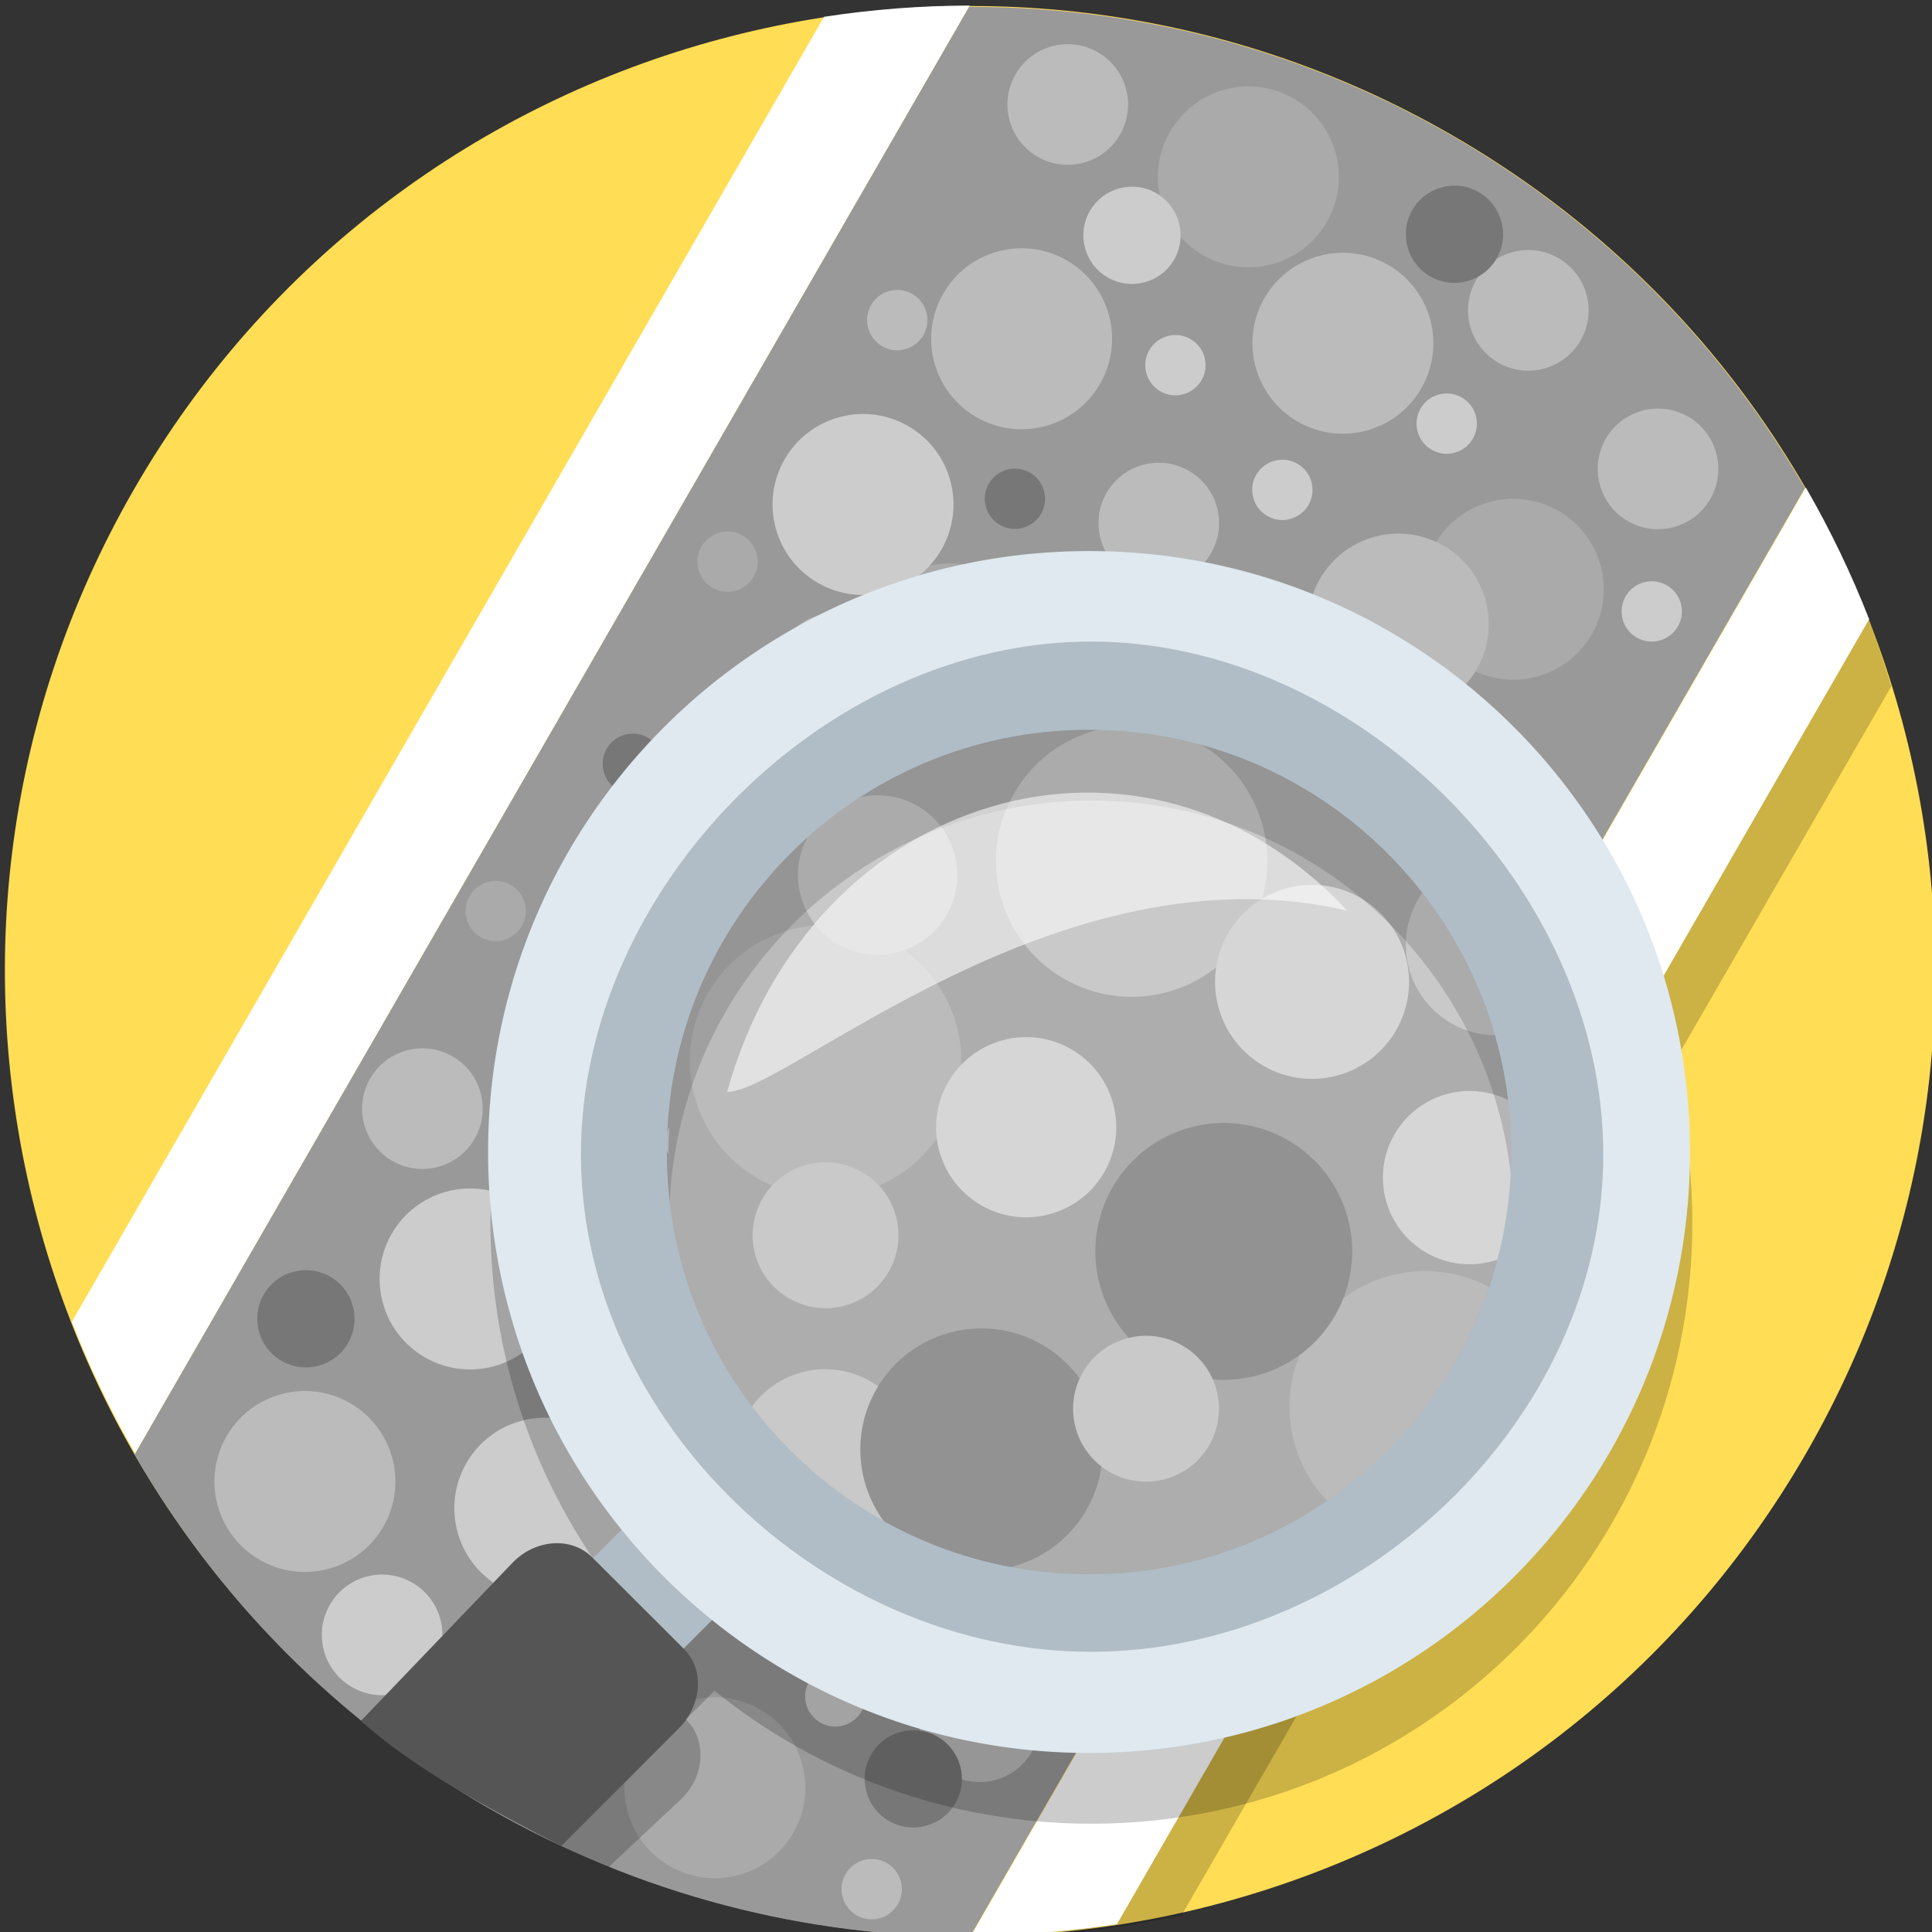 <?xml version="1.0" encoding="UTF-8" standalone="no"?>
<svg
   xmlns:dc="http://purl.org/dc/elements/1.1/"
   xmlns:cc="http://creativecommons.org/ns#"
   xmlns:rdf="http://www.w3.org/1999/02/22-rdf-syntax-ns#"
   xmlns:svg="http://www.w3.org/2000/svg"
   xmlns="http://www.w3.org/2000/svg"
   id="svg8"
   version="1.1"
   viewBox="0 0 33.867 33.867"
   height="128"
   width="128">
  <rect x="0" y="0" width="33.867" height="33.867" fill="#333333" stroke="none"/>
  <defs
     id="defs2" />
  <g
     transform="translate(0,-263.133)"
     id="layer1">
    <g
       id="street_surface_paved_detail"
       transform="matrix(0.229,0.132,-0.132,0.229,109.725,314.078)">
      <path
         style="fill:#ffdd55;fill-opacity:1;stroke-width:0.2"
         id="path4485-6-6-77-9"
         d="m -304,64 c 0,35.346 -28.654,64 -64,64 -35.346,0 -64,-28.654 -64,-64 0,-35.346 28.654,-64 64,-64 35.346,0 64,28.654 64,64" />
      <path
         id="path4485-6-6-16-8-0-0-97"
         d="m -332.545,117.428 c 2.826,-1.837 5.468,-3.961 7.963,-6.208 l 0.077,-94.108 c -2.495,-2.248 -4.329,-4.089 -8.069,-5.734 0,0 0.101,106.174 0.029,106.05 z"
         style="fill:#000000;fill-opacity:0.2;stroke-width:0.2" />
      <path
         id="path4485-6-6-70-4-6"
         d="m -400,8.527 c -2.808,1.625 -5.483,3.454 -8,5.473 v 99.887 c 2.517,2.019 5.192,3.847 8,5.473 z"
         style="fill:#ffffff;fill-opacity:1;stroke-width:0.2" />
      <g
         id="g6539">
        <path
           style="fill:#999999;fill-opacity:1;stroke-width:0.2"
           d="m -367.988,0.035 c -11.665,0 -22.59,3.136 -32.008,8.588 v 110.824 c 9.418,5.452 20.343,8.588 32.008,8.588 11.644,0 22.551,-3.125 31.957,-8.559 V 8.594 c -9.406,-5.434 -20.313,-8.559 -31.957,-8.559 z"
           id="path4485-6-6-1-3-7" />
        <path
           style="fill:#ffffff;fill-opacity:1;stroke-width:0.2"
           d="m -336,8.527 v 110.832 c 2.808,-1.625 5.483,-3.454 8,-5.473 V 14 c -2.517,-2.019 -5.192,-3.847 -8,-5.473 z"
           id="path4485-6-6-7-6-72" />
        <circle
           style="opacity:1;vector-effect:none;fill:#bbbbbb;fill-opacity:1;stroke:none;stroke-width:12.698;stroke-linecap:butt;stroke-linejoin:miter;stroke-miterlimit:4;stroke-dasharray:none;stroke-dashoffset:0;stroke-opacity:1;paint-order:stroke fill markers"
           id="path6983-6"
           cx="-385.985"
           cy="25.954"
           r="6" />
        <circle
           style="opacity:1;vector-effect:none;fill:#bbbbbb;fill-opacity:1;stroke:none;stroke-width:12.698;stroke-linecap:butt;stroke-linejoin:miter;stroke-miterlimit:4;stroke-dasharray:none;stroke-dashoffset:0;stroke-opacity:1;paint-order:stroke fill markers"
           id="path6983-1-75"
           cx="-367.378"
           cy="15.57"
           r="6" />
        <circle
           style="opacity:1;vector-effect:none;fill:#aaaaaa;fill-opacity:1;stroke:none;stroke-width:12.698;stroke-linecap:butt;stroke-linejoin:miter;stroke-miterlimit:4;stroke-dasharray:none;stroke-dashoffset:0;stroke-opacity:1;paint-order:stroke fill markers"
           id="path6983-1-3-9"
           cx="-379.728"
           cy="46.475"
           r="6" />
        <circle
           style="opacity:1;vector-effect:none;fill:#cccccc;fill-opacity:1;stroke:none;stroke-width:12.698;stroke-linecap:butt;stroke-linejoin:miter;stroke-miterlimit:4;stroke-dasharray:none;stroke-dashoffset:0;stroke-opacity:1;paint-order:stroke fill markers"
           id="path6983-1-16-7"
           cx="-386.536"
           cy="98.242"
           r="6" />
        <circle
           style="opacity:1;vector-effect:none;fill:#cccccc;fill-opacity:1;stroke:none;stroke-width:12.698;stroke-linecap:butt;stroke-linejoin:miter;stroke-miterlimit:4;stroke-dasharray:none;stroke-dashoffset:0;stroke-opacity:1;paint-order:stroke fill markers"
           id="path6983-1-35-47"
           cx="-374.65"
           cy="108.939"
           r="6" />
        <circle
           style="opacity:1;vector-effect:none;fill:#bbbbbb;fill-opacity:1;stroke:none;stroke-width:12.698;stroke-linecap:butt;stroke-linejoin:miter;stroke-miterlimit:4;stroke-dasharray:none;stroke-dashoffset:0;stroke-opacity:1;paint-order:stroke fill markers"
           id="path6983-1-70-3"
           cx="-388.612"
           cy="70.155"
           r="6" />
        <circle
           style="opacity:1;vector-effect:none;fill:#aaaaaa;fill-opacity:1;stroke:none;stroke-width:12.698;stroke-linecap:butt;stroke-linejoin:miter;stroke-miterlimit:4;stroke-dasharray:none;stroke-dashoffset:0;stroke-opacity:1;paint-order:stroke fill markers"
           id="path6983-1-2-6"
           cx="-349.437"
           cy="24.062"
           r="6" />
        <circle
           style="opacity:1;vector-effect:none;fill:#aaaaaa;fill-opacity:1;stroke:none;stroke-width:12.698;stroke-linecap:butt;stroke-linejoin:miter;stroke-miterlimit:4;stroke-dasharray:none;stroke-dashoffset:0;stroke-opacity:1;paint-order:stroke fill markers"
           id="path6983-1-98-1"
           cx="-355.621"
           cy="119.368"
           r="6" />
        <circle
           style="opacity:1;vector-effect:none;fill:#bbbbbb;fill-opacity:1;stroke:none;stroke-width:12.698;stroke-linecap:butt;stroke-linejoin:miter;stroke-miterlimit:4;stroke-dasharray:none;stroke-dashoffset:0;stroke-opacity:1;paint-order:stroke fill markers"
           id="path6983-1-21-41"
           cx="-354.893"
           cy="29.871"
           r="6" />
        <circle
           style="opacity:1;vector-effect:none;fill:#bbbbbb;fill-opacity:1;stroke:none;stroke-width:12.698;stroke-linecap:butt;stroke-linejoin:miter;stroke-miterlimit:4;stroke-dasharray:none;stroke-dashoffset:0;stroke-opacity:1;paint-order:stroke fill markers"
           id="path6983-1-95-9"
           cx="-389.319"
           cy="115.348"
           r="6" />
        <circle
           style="opacity:1;vector-effect:none;fill:#cccccc;fill-opacity:1;stroke:none;stroke-width:12.698;stroke-linecap:butt;stroke-linejoin:miter;stroke-miterlimit:4;stroke-dasharray:none;stroke-dashoffset:0;stroke-opacity:1;paint-order:stroke fill markers"
           id="path6983-1-49-4"
           cx="-389.61"
           cy="40.727"
           r="6" />
        <circle
           style="opacity:1;vector-effect:none;fill:#aaaaaa;fill-opacity:1;stroke:none;stroke-width:12.698;stroke-linecap:butt;stroke-linejoin:miter;stroke-miterlimit:4;stroke-dasharray:none;stroke-dashoffset:0;stroke-opacity:1;paint-order:stroke fill markers"
           id="path6983-1-0-2"
           cx="-378.317"
           cy="9.143"
           r="6" />
        <circle
           style="opacity:1;vector-effect:none;fill:#bbbbbb;fill-opacity:1;stroke:none;stroke-width:8.465;stroke-linecap:butt;stroke-linejoin:miter;stroke-miterlimit:4;stroke-dasharray:none;stroke-dashoffset:0;stroke-opacity:1;paint-order:stroke fill markers"
           id="path7125-36"
           cx="-372"
           cy="32"
           r="4" />
        <circle
           style="opacity:1;vector-effect:none;fill:#bbbbbb;fill-opacity:1;stroke:none;stroke-width:8.465;stroke-linecap:butt;stroke-linejoin:miter;stroke-miterlimit:4;stroke-dasharray:none;stroke-dashoffset:0;stroke-opacity:1;paint-order:stroke fill markers"
           id="path7125-2-4"
           cx="-357.813"
           cy="7.539"
           r="4" />
        <circle
           style="opacity:1;vector-effect:none;fill:#bbbbbb;fill-opacity:1;stroke:none;stroke-width:8.465;stroke-linecap:butt;stroke-linejoin:miter;stroke-miterlimit:4;stroke-dasharray:none;stroke-dashoffset:0;stroke-opacity:1;paint-order:stroke fill markers"
           id="path7125-24-36"
           cx="-385.612"
           cy="51.338"
           r="4" />
        <circle
           style="opacity:1;vector-effect:none;fill:#777777;fill-opacity:1;stroke:none;stroke-width:8.465;stroke-linecap:butt;stroke-linejoin:miter;stroke-miterlimit:4;stroke-dasharray:none;stroke-dashoffset:0;stroke-opacity:1;paint-order:stroke fill markers"
           id="path7125-4-2"
           cx="-386.097"
           cy="82.031"
           r="4" />
        <circle
           style="opacity:1;vector-effect:none;fill:#bbbbbb;fill-opacity:1;stroke:none;stroke-width:8.465;stroke-linecap:butt;stroke-linejoin:miter;stroke-miterlimit:4;stroke-dasharray:none;stroke-dashoffset:0;stroke-opacity:1;paint-order:stroke fill markers"
           id="path7125-9-6"
           cx="-394.915"
           cy="90.034"
           r="4" />
        <circle
           style="opacity:1;vector-effect:none;fill:#cccccc;fill-opacity:1;stroke:none;stroke-width:8.465;stroke-linecap:butt;stroke-linejoin:miter;stroke-miterlimit:4;stroke-dasharray:none;stroke-dashoffset:0;stroke-opacity:1;paint-order:stroke fill markers"
           id="path7125-3-8"
           cx="-379.802"
           cy="121.605"
           r="4" />
        <circle
           style="opacity:1;vector-effect:none;fill:#bbbbbb;fill-opacity:1;stroke:none;stroke-width:8.465;stroke-linecap:butt;stroke-linejoin:miter;stroke-miterlimit:4;stroke-dasharray:none;stroke-dashoffset:0;stroke-opacity:1;paint-order:stroke fill markers"
           id="path7125-12-7"
           cx="-342.593"
           cy="106.807"
           r="4" />
        <circle
           style="opacity:1;vector-effect:none;fill:#bbbbbb;fill-opacity:1;stroke:none;stroke-width:8.465;stroke-linecap:butt;stroke-linejoin:miter;stroke-miterlimit:4;stroke-dasharray:none;stroke-dashoffset:0;stroke-opacity:1;paint-order:stroke fill markers"
           id="path7125-68-2"
           cx="-391.092"
           cy="10.967"
           r="4" />
        <circle
           style="opacity:1;vector-effect:none;fill:#bbbbbb;fill-opacity:1;stroke:none;stroke-width:8.465;stroke-linecap:butt;stroke-linejoin:miter;stroke-miterlimit:4;stroke-dasharray:none;stroke-dashoffset:0;stroke-opacity:1;paint-order:stroke fill markers"
           id="path7125-66-0"
           cx="-345.109"
           cy="12.353"
           r="4" />
        <circle
           style="opacity:1;vector-effect:none;fill:#cccccc;fill-opacity:1;stroke:none;stroke-width:8.465;stroke-linecap:butt;stroke-linejoin:miter;stroke-miterlimit:4;stroke-dasharray:none;stroke-dashoffset:0;stroke-opacity:1;paint-order:stroke fill markers"
           id="path7214-06"
           cx="-366"
           cy="26"
           r="2" />
        <circle
           style="opacity:1;vector-effect:none;fill:#cccccc;fill-opacity:1;stroke:none;stroke-width:8.465;stroke-linecap:butt;stroke-linejoin:miter;stroke-miterlimit:4;stroke-dasharray:none;stroke-dashoffset:0;stroke-opacity:1;paint-order:stroke fill markers"
           id="path7214-5-3"
           cx="-376.274"
           cy="22.378"
           r="2" />
        <circle
           style="opacity:1;vector-effect:none;fill:#777777;fill-opacity:1;stroke:none;stroke-width:8.465;stroke-linecap:butt;stroke-linejoin:miter;stroke-miterlimit:4;stroke-dasharray:none;stroke-dashoffset:0;stroke-opacity:1;paint-order:stroke fill markers"
           id="path7214-4-7"
           cx="-381.071"
           cy="35.369"
           r="2" />
        <circle
           style="opacity:1;vector-effect:none;fill:#cccccc;fill-opacity:1;stroke:none;stroke-width:8.465;stroke-linecap:butt;stroke-linejoin:miter;stroke-miterlimit:4;stroke-dasharray:none;stroke-dashoffset:0;stroke-opacity:1;paint-order:stroke fill markers"
           id="path7214-58-4"
           cx="-373.05"
           cy="37.293"
           r="2" />
        <circle
           style="opacity:1;vector-effect:none;fill:#cccccc;fill-opacity:1;stroke:none;stroke-width:8.465;stroke-linecap:butt;stroke-linejoin:miter;stroke-miterlimit:4;stroke-dasharray:none;stroke-dashoffset:0;stroke-opacity:1;paint-order:stroke fill markers"
           id="path7214-45-6"
           cx="-378.125"
           cy="82.875"
           r="2" />
        <circle
           style="opacity:1;vector-effect:none;fill:#bbbbbb;fill-opacity:1;stroke:none;stroke-width:8.465;stroke-linecap:butt;stroke-linejoin:miter;stroke-miterlimit:4;stroke-dasharray:none;stroke-dashoffset:0;stroke-opacity:1;paint-order:stroke fill markers"
           id="path7214-94-4"
           cx="-376.364"
           cy="99.414"
           r="2" />
        <circle
           style="opacity:1;vector-effect:none;fill:#cccccc;fill-opacity:1;stroke:none;stroke-width:8.465;stroke-linecap:butt;stroke-linejoin:miter;stroke-miterlimit:4;stroke-dasharray:none;stroke-dashoffset:0;stroke-opacity:1;paint-order:stroke fill markers"
           id="path7214-7-0"
           cx="-351.726"
           cy="110.132"
           r="2" />
        <circle
           style="opacity:1;vector-effect:none;fill:#cccccc;fill-opacity:1;stroke:none;stroke-width:8.465;stroke-linecap:butt;stroke-linejoin:miter;stroke-miterlimit:4;stroke-dasharray:none;stroke-dashoffset:0;stroke-opacity:1;paint-order:stroke fill markers"
           id="path7214-79-7"
           cx="-372.25"
           cy="124.5"
           r="2" />
        <circle
           style="opacity:1;vector-effect:none;fill:#bbbbbb;fill-opacity:1;stroke:none;stroke-width:8.465;stroke-linecap:butt;stroke-linejoin:miter;stroke-miterlimit:4;stroke-dasharray:none;stroke-dashoffset:0;stroke-opacity:1;paint-order:stroke fill markers"
           id="path7214-33-1"
           cx="-343.25"
           cy="120"
           r="2" />
        <circle
           style="opacity:1;vector-effect:none;fill:#777777;fill-opacity:1;stroke:none;stroke-width:8.465;stroke-linecap:butt;stroke-linejoin:miter;stroke-miterlimit:4;stroke-dasharray:none;stroke-dashoffset:0;stroke-opacity:1;paint-order:stroke fill markers"
           id="path7214-8-0"
           cx="-394.25"
           cy="63.25"
           r="2" />
        <circle
           style="opacity:1;vector-effect:none;fill:#bbbbbb;fill-opacity:1;stroke:none;stroke-width:8.465;stroke-linecap:butt;stroke-linejoin:miter;stroke-miterlimit:4;stroke-dasharray:none;stroke-dashoffset:0;stroke-opacity:1;paint-order:stroke fill markers"
           id="path7214-335-9"
           cx="-393.75"
           cy="29"
           r="2" />
        <circle
           style="opacity:1;vector-effect:none;fill:#cccccc;fill-opacity:1;stroke:none;stroke-width:8.465;stroke-linecap:butt;stroke-linejoin:miter;stroke-miterlimit:4;stroke-dasharray:none;stroke-dashoffset:0;stroke-opacity:1;paint-order:stroke fill markers"
           id="path7214-70-5"
           cx="-358.75"
           cy="16.75"
           r="2" />
        <circle
           style="opacity:1;vector-effect:none;fill:#cccccc;fill-opacity:1;stroke:none;stroke-width:8.465;stroke-linecap:butt;stroke-linejoin:miter;stroke-miterlimit:4;stroke-dasharray:none;stroke-dashoffset:0;stroke-opacity:1;paint-order:stroke fill markers"
           id="path7214-0-54"
           cx="-340.75"
           cy="20.75"
           r="2" />
        <circle
           style="opacity:1;vector-effect:none;fill:#aaaaaa;fill-opacity:1;stroke:none;stroke-width:8.465;stroke-linecap:butt;stroke-linejoin:miter;stroke-miterlimit:4;stroke-dasharray:none;stroke-dashoffset:0;stroke-opacity:1;paint-order:stroke fill markers"
           id="path7214-48-7"
           cx="-397.25"
           cy="76.25"
           r="2" />
        <circle
           style="opacity:1;vector-effect:none;fill:#aaaaaa;fill-opacity:1;stroke:none;stroke-width:8.465;stroke-linecap:butt;stroke-linejoin:miter;stroke-miterlimit:4;stroke-dasharray:none;stroke-dashoffset:0;stroke-opacity:1;paint-order:stroke fill markers"
           id="path7214-04-0"
           cx="-395.5"
           cy="48.5"
           r="2" />
        <circle
           style="opacity:1;vector-effect:none;fill:#cccccc;fill-opacity:1;stroke:none;stroke-width:8.465;stroke-linecap:butt;stroke-linejoin:miter;stroke-miterlimit:4;stroke-dasharray:none;stroke-dashoffset:0;stroke-opacity:1;paint-order:stroke fill markers"
           id="path7369-26"
           cx="-388.775"
           cy="59.225"
           r="3.225" />
        <circle
           style="opacity:1;vector-effect:none;fill:#777777;fill-opacity:1;stroke:none;stroke-width:8.465;stroke-linecap:butt;stroke-linejoin:miter;stroke-miterlimit:4;stroke-dasharray:none;stroke-dashoffset:0;stroke-opacity:1;paint-order:stroke fill markers"
           id="path7369-8-5"
           cx="-366.674"
           cy="117.589"
           r="3.225" />
        <circle
           style="opacity:1;vector-effect:none;fill:#777777;fill-opacity:1;stroke:none;stroke-width:8.465;stroke-linecap:butt;stroke-linejoin:miter;stroke-miterlimit:4;stroke-dasharray:none;stroke-dashoffset:0;stroke-opacity:1;paint-order:stroke fill markers"
           id="path7369-78-7"
           cx="-394.65"
           cy="105.967"
           r="3.225" />
        <circle
           style="opacity:1;vector-effect:none;fill:#777777;fill-opacity:1;stroke:none;stroke-width:8.465;stroke-linecap:butt;stroke-linejoin:miter;stroke-miterlimit:4;stroke-dasharray:none;stroke-dashoffset:0;stroke-opacity:1;paint-order:stroke fill markers"
           id="path7369-3-5"
           cx="-344.515"
           cy="112.285"
           r="3.225" />
        <circle
           style="opacity:1;vector-effect:none;fill:#cccccc;fill-opacity:1;stroke:none;stroke-width:8.465;stroke-linecap:butt;stroke-linejoin:miter;stroke-miterlimit:4;stroke-dasharray:none;stroke-dashoffset:0;stroke-opacity:1;paint-order:stroke fill markers"
           id="path7369-2-0"
           cx="-383.07"
           cy="16.355"
           r="3.225" />
        <circle
           style="opacity:1;vector-effect:none;fill:#777777;fill-opacity:1;stroke:none;stroke-width:8.465;stroke-linecap:butt;stroke-linejoin:miter;stroke-miterlimit:4;stroke-dasharray:none;stroke-dashoffset:0;stroke-opacity:1;paint-order:stroke fill markers"
           id="path7369-0-1"
           cx="-364.577"
           cy="5.613"
           r="3.225" />
      </g>
      <g
         style="stroke-width:0.667"
         id="g7374"
         transform="matrix(1.5,0,0,1.5,175.478,-39.381)">
        <circle
           transform="rotate(-30)"
           r="21.333"
           cy="-113.378"
           cx="-340.243"
           id="path7535"
           style="opacity:1;vector-effect:none;fill:#999999;fill-opacity:1;stroke:none;stroke-width:2.667;stroke-linecap:round;stroke-linejoin:round;stroke-miterlimit:4;stroke-dasharray:none;stroke-dashoffset:0;stroke-opacity:1;paint-order:normal" />
        <circle
           r="6"
           cy="75.545"
           cx="-365.877"
           id="path6983-1-7-8"
           style="opacity:1;vector-effect:none;fill:#aaaaaa;fill-opacity:1;stroke:none;stroke-width:8.465;stroke-linecap:butt;stroke-linejoin:miter;stroke-miterlimit:4;stroke-dasharray:none;stroke-dashoffset:0;stroke-opacity:1;paint-order:stroke fill markers" />
        <circle
           r="6"
           cy="75.557"
           cx="-335.268"
           id="path6983-1-9-4"
           style="opacity:1;vector-effect:none;fill:#aaaaaa;fill-opacity:1;stroke:none;stroke-width:8.465;stroke-linecap:butt;stroke-linejoin:miter;stroke-miterlimit:4;stroke-dasharray:none;stroke-dashoffset:0;stroke-opacity:1;paint-order:stroke fill markers" />
        <circle
           r="6"
           cy="61.136"
           cx="-358.56"
           id="path6983-1-67-0"
           style="opacity:1;vector-effect:none;fill:#bbbbbb;fill-opacity:1;stroke:none;stroke-width:8.465;stroke-linecap:butt;stroke-linejoin:miter;stroke-miterlimit:4;stroke-dasharray:none;stroke-dashoffset:0;stroke-opacity:1;paint-order:stroke fill markers" />
        <circle
           r="5.678"
           cy="74.051"
           cx="-346.414"
           id="path7125-93-3"
           style="opacity:1;vector-effect:none;fill:#777777;fill-opacity:1;stroke:none;stroke-width:5.643;stroke-linecap:butt;stroke-linejoin:miter;stroke-miterlimit:4;stroke-dasharray:none;stroke-dashoffset:0;stroke-opacity:1;paint-order:stroke fill markers" />
        <circle
           r="4"
           cy="90.828"
           cx="-357.081"
           id="path7125-21-4"
           style="opacity:1;vector-effect:none;fill:#bbbbbb;fill-opacity:1;stroke:none;stroke-width:5.643;stroke-linecap:butt;stroke-linejoin:miter;stroke-miterlimit:4;stroke-dasharray:none;stroke-dashoffset:0;stroke-opacity:1;paint-order:stroke fill markers" />
        <circle
           r="4"
           cy="56.291"
           cx="-342.742"
           id="path7125-6-1"
           style="opacity:1;vector-effect:none;fill:#bbbbbb;fill-opacity:1;stroke:none;stroke-width:5.643;stroke-linecap:butt;stroke-linejoin:miter;stroke-miterlimit:4;stroke-dasharray:none;stroke-dashoffset:0;stroke-opacity:1;paint-order:stroke fill markers" />
        <circle
           r="4.288"
           cy="61.778"
           cx="-348.984"
           id="path7214-3-5"
           style="opacity:1;vector-effect:none;fill:#cccccc;fill-opacity:1;stroke:none;stroke-width:5.643;stroke-linecap:butt;stroke-linejoin:miter;stroke-miterlimit:4;stroke-dasharray:none;stroke-dashoffset:0;stroke-opacity:1;paint-order:stroke fill markers" />
        <circle
           r="3.525"
           cy="67.276"
           cx="-367.983"
           id="path7214-1-3"
           style="opacity:1;vector-effect:none;fill:#bbbbbb;fill-opacity:1;stroke:none;stroke-width:5.643;stroke-linecap:butt;stroke-linejoin:miter;stroke-miterlimit:4;stroke-dasharray:none;stroke-dashoffset:0;stroke-opacity:1;paint-order:stroke fill markers" />
        <circle
           r="3.983"
           cy="73.658"
           cx="-356.726"
           id="path7214-34-0"
           style="opacity:1;vector-effect:none;fill:#cccccc;fill-opacity:1;stroke:none;stroke-width:5.643;stroke-linecap:butt;stroke-linejoin:miter;stroke-miterlimit:4;stroke-dasharray:none;stroke-dashoffset:0;stroke-opacity:1;paint-order:stroke fill markers" />
        <circle
           r="3.83"
           cy="65.799"
           cx="-338.629"
           id="path7214-75-5"
           style="opacity:1;vector-effect:none;fill:#cccccc;fill-opacity:1;stroke:none;stroke-width:5.643;stroke-linecap:butt;stroke-linejoin:miter;stroke-miterlimit:4;stroke-dasharray:none;stroke-dashoffset:0;stroke-opacity:1;paint-order:stroke fill markers" />
        <circle
           r="5.356"
           cy="86.991"
           cx="-351.322"
           id="path7214-85-4"
           style="opacity:1;vector-effect:none;fill:#777777;fill-opacity:1;stroke:none;stroke-width:5.643;stroke-linecap:butt;stroke-linejoin:miter;stroke-miterlimit:4;stroke-dasharray:none;stroke-dashoffset:0;stroke-opacity:1;paint-order:stroke fill markers" />
        <circle
           r="3.225"
           cy="82.225"
           cx="-362.025"
           id="path7369-45-1"
           style="opacity:1;vector-effect:none;fill:#bbbbbb;fill-opacity:1;stroke:none;stroke-width:5.643;stroke-linecap:butt;stroke-linejoin:miter;stroke-miterlimit:4;stroke-dasharray:none;stroke-dashoffset:0;stroke-opacity:1;paint-order:stroke fill markers" />
        <circle
           r="3.225"
           cy="81.795"
           cx="-345.919"
           id="path7369-45-1-0"
           style="opacity:1;vector-effect:none;fill:#bbbbbb;fill-opacity:1;stroke:none;stroke-width:5.643;stroke-linecap:butt;stroke-linejoin:miter;stroke-miterlimit:4;stroke-dasharray:none;stroke-dashoffset:0;stroke-opacity:1;paint-order:stroke fill markers" />
      </g>
      <g
         id="g7671-7"
         transform="rotate(-30,-920.513,688.016)">
        <path
           style="fill:#000000;fill-opacity:0.2;fill-rule:evenodd;stroke:none;stroke-width:1px;stroke-linecap:butt;stroke-linejoin:miter;stroke-opacity:1"
           d="m -121.982,400.693 c -22.011,10e-6 -39.855,17.844 -39.855,39.855 0,9.477 3.314,18.177 8.838,25.018 l -1.896,1.896 -0.065,-0.065 c -1.362,-1.362 -3.757,-1.234 -5.285,0.371 l -7.546,7.926 c 4.237,2.725 9.279,5.77 13.768,7.556 l 4.783,-4.476 c 1.618,-1.514 1.733,-3.924 0.371,-5.285 l -0.027,-0.027 1.896,-1.896 c 6.84,5.524 15.541,8.836 25.018,8.836 22.011,1e-5 39.854,-17.842 39.854,-39.854 2e-6,-22.011 -17.842,-39.855 -39.854,-39.855 z m 0,11.855 c 15.464,1e-5 28,12.536 28,28 3e-6,15.464 -12.536,28 -28,28 -15.464,-10e-6 -28,-12.536 -28,-28 -1e-5,-15.464 12.536,-28 28,-28 z"
           id="path6665-9-5" />
        <g
           id="g6746-3"
           transform="rotate(30,-1483.397,-249.379)">
          <g
             id="g6720-2">
            <path
               style="fill:#b0bdc6;fill-opacity:1;fill-rule:evenodd;stroke:none;stroke-width:1px;stroke-linecap:butt;stroke-linejoin:miter;stroke-opacity:1"
               d="m 23.03,-296.698 1.83,-6.83 8.196,2.196 -1.83,6.83 z"
               id="path6665-8" />
            <path
               id="rect6669-1"
               d="m -54.635,-292.671 h 8.614 c 1.926,0 3.476,1.784 3.476,4 l -0.003,10.992 c -5.21,1.661 -10.453,3.256 -15.265,3.525 l -0.297,-14.518 c -0.045,-2.216 1.55,-4 3.476,-4 z"
               style="opacity:1;vector-effect:none;fill:#555555;fill-opacity:1;stroke:none;stroke-width:4;stroke-linecap:round;stroke-linejoin:round;stroke-miterlimit:4;stroke-dasharray:none;stroke-dashoffset:0;stroke-opacity:1;paint-order:normal"
               transform="rotate(15)" />
          </g>
          <g
             transform="translate(8.392,-9.464)"
             id="g6641-8">
            <path
               id="path6594-1"
               transform="rotate(-30,-1469.932,-228.987)"
               d="m -122.133,396 c -22.011,10e-6 -39.855,17.844 -39.855,39.855 0,22.011 17.844,39.854 39.855,39.854 22.011,10e-6 39.854,-17.842 39.854,-39.854 C -82.279,413.844 -100.122,396 -122.133,396 Z m 0.109,8 a 32,32 0 0 1 32,32 32,32 0 0 1 -32,32 32,32 0 0 1 -32,-32 32,32 0 0 1 32,-32 z"
               style="opacity:1;vector-effect:none;fill:#dfe9ef;fill-opacity:1;stroke:none;stroke-width:4;stroke-linecap:round;stroke-linejoin:round;stroke-miterlimit:4;stroke-dasharray:none;stroke-dashoffset:0;stroke-opacity:1;paint-order:normal" />
            <path
               style="opacity:1;vector-effect:none;fill:#b0bdc6;fill-opacity:1;stroke:none;stroke-width:4;stroke-linecap:round;stroke-linejoin:round;stroke-miterlimit:4;stroke-dasharray:none;stroke-dashoffset:0;stroke-opacity:1;paint-order:normal"
               d="m 12.905,-356.502 c -15.305,8.837 -21.128,31.07 -12.291,46.375 8.837,15.305 30.486,20.485 45.791,11.649 15.305,-8.837 21.764,-30.244 12.927,-45.55 -8.837,-15.305 -31.122,-21.31 -46.427,-12.474 z m 2.812,5.137 c 13.392,-7.732 30.517,-3.143 38.249,10.249 7.732,13.392 3.143,30.517 -10.249,38.249 -13.392,7.732 -30.517,3.143 -38.249,-10.249 -7.732,-13.392 -3.143,-30.517 10.249,-38.249 z"
               id="path6596-3" />
            <path
               style="fill:#ffffff;fill-opacity:0.565;fill-rule:evenodd;stroke:none;stroke-width:1px;stroke-linecap:butt;stroke-linejoin:miter;stroke-opacity:1"
               d="m 6.932,-318.581 c 3.464,-2 10.829,-25.244 29.622,-30.959 -18.911,-5.792 -34.795,10.851 -29.622,30.959 z"
               id="path6632-5" />
            <circle
               style="opacity:1;vector-effect:none;fill:#ffffff;fill-opacity:0.2;stroke:none;stroke-width:4;stroke-linecap:round;stroke-linejoin:round;stroke-miterlimit:4;stroke-dasharray:none;stroke-dashoffset:0;stroke-opacity:1;paint-order:normal"
               id="path6634-6"
               cx="189.294"
               cy="-268.433"
               r="28"
               transform="rotate(-30)" />
          </g>
        </g>
      </g>
    </g>
  </g>
</svg>
